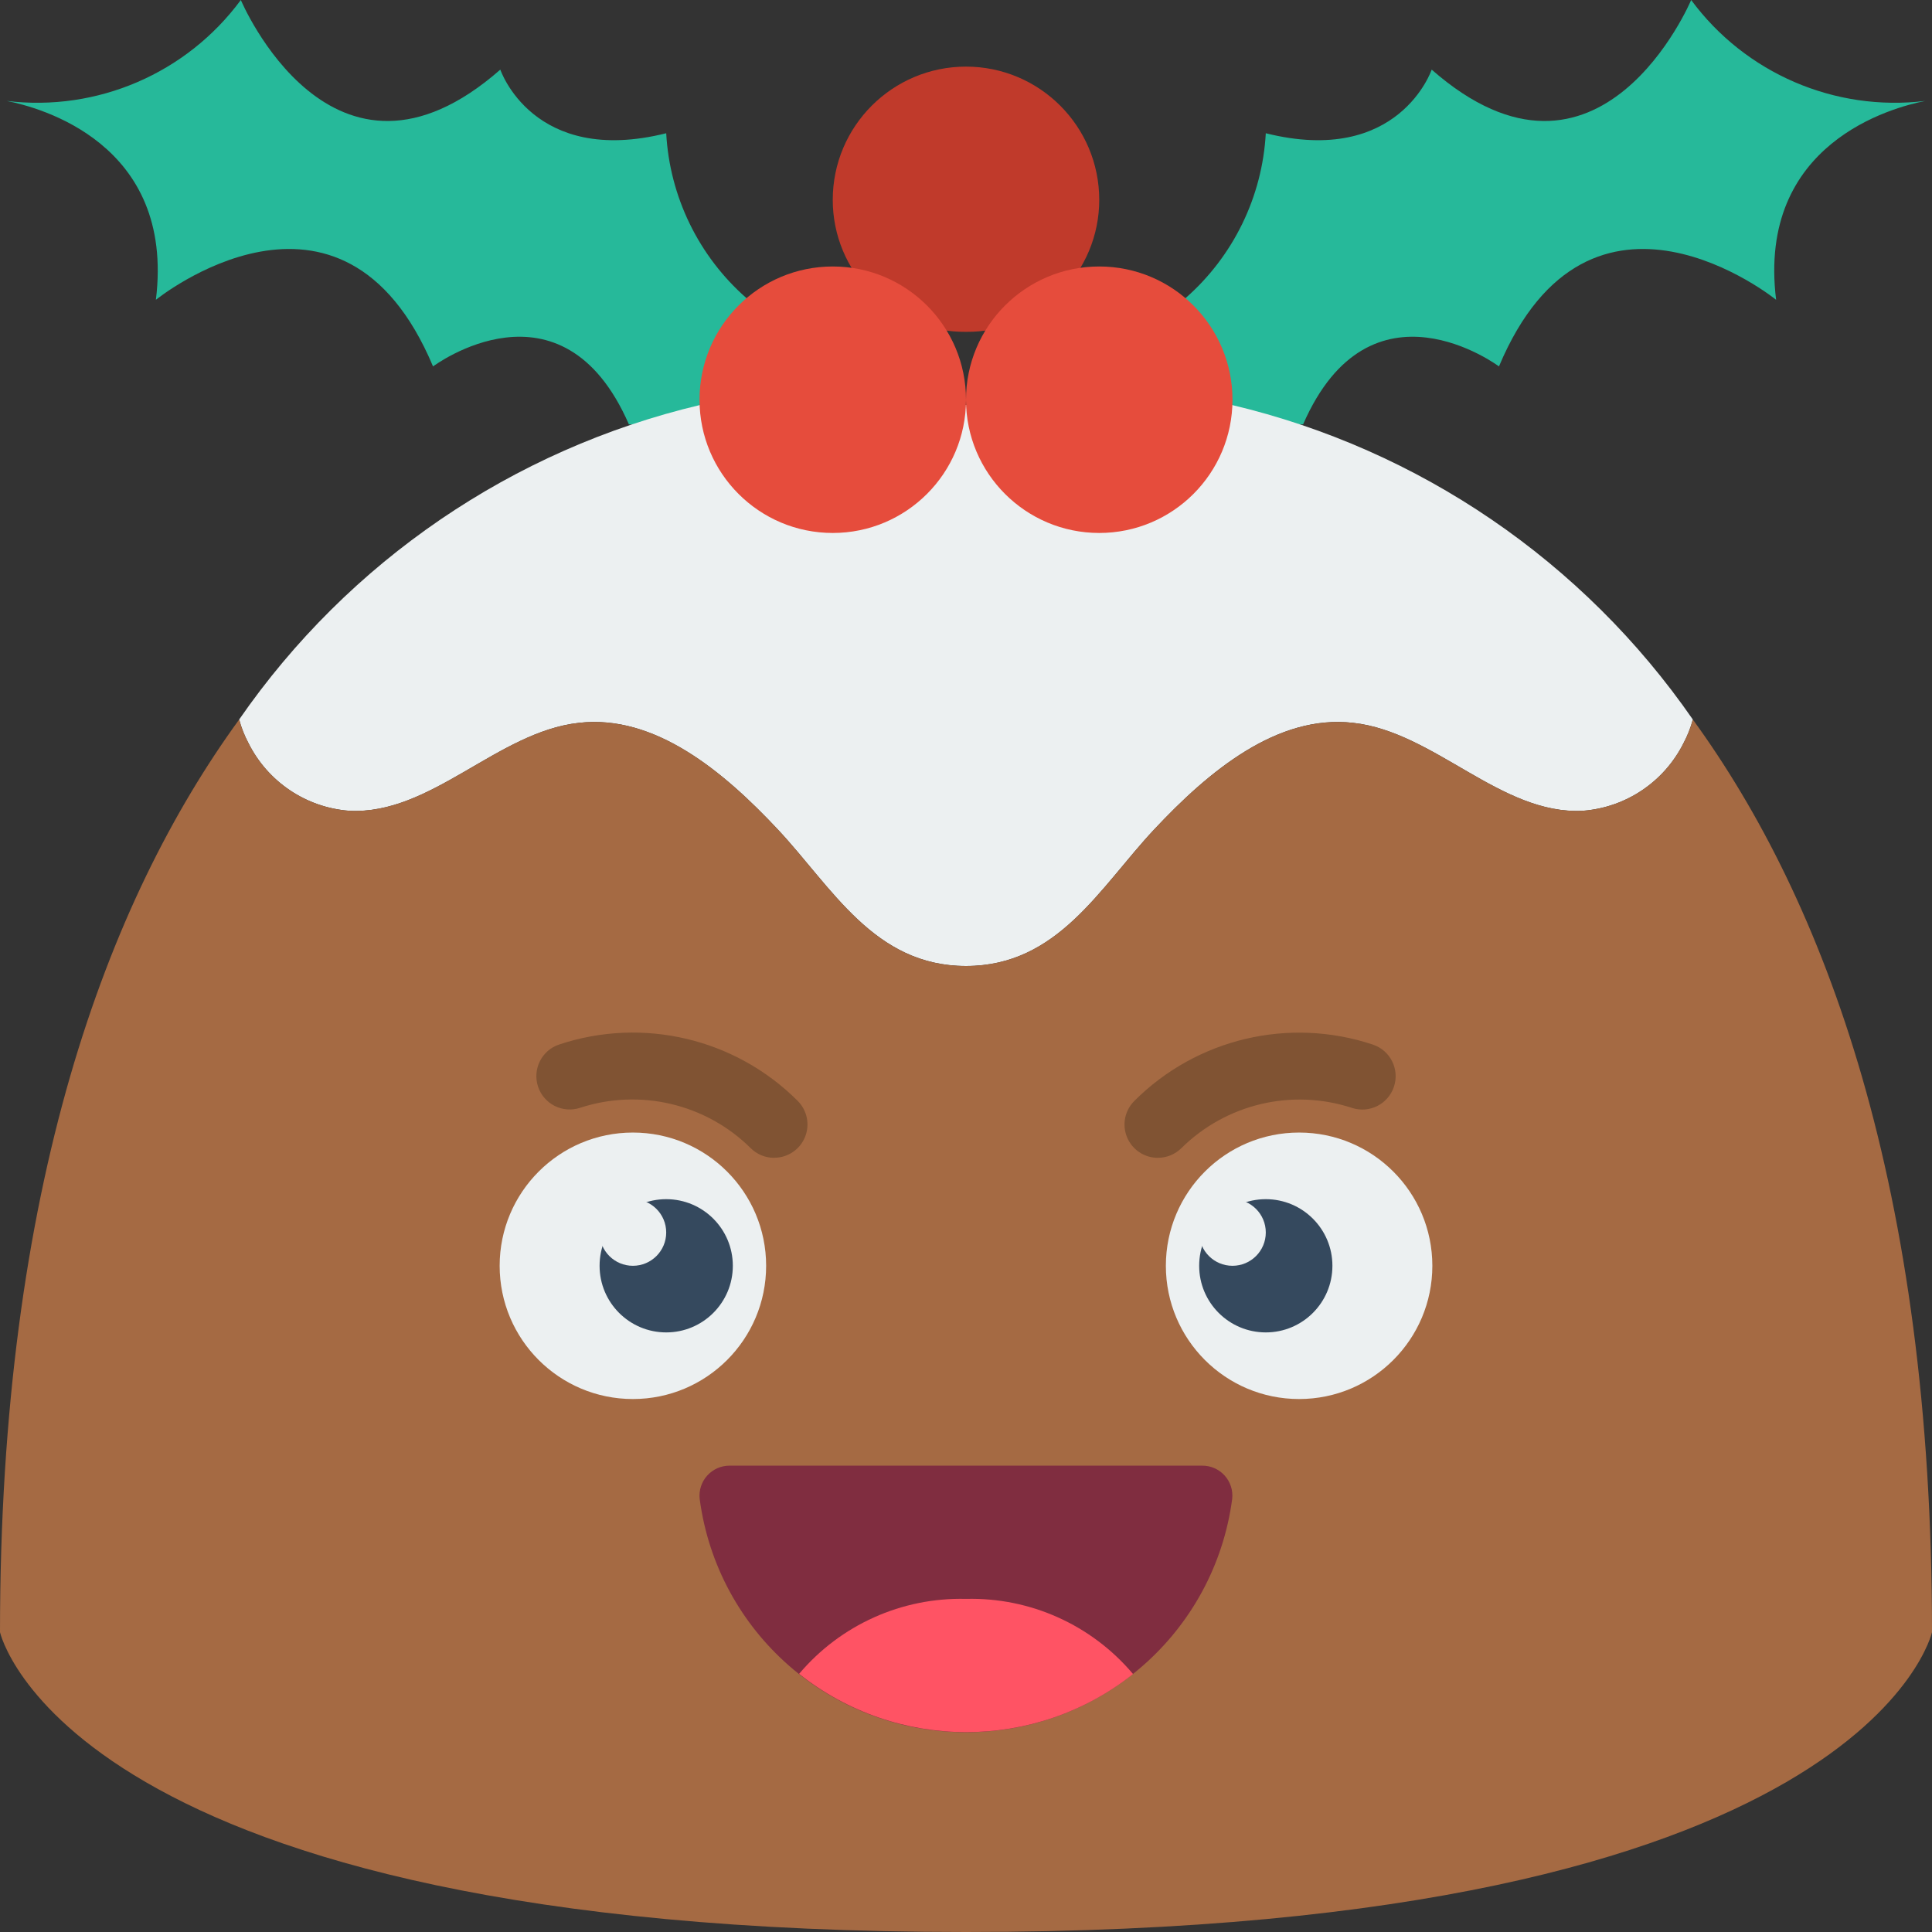 <svg height="512" viewBox="0 0 58 58" width="512" xmlns="http://www.w3.org/2000/svg"><rect x="0" y="0" width="58" height="58" fill="#333333" stroke="none"/><g id="Page-1" fill="none" fill-rule="evenodd"><g id="071---Happy-Pudding" fill-rule="nonzero"><path id="Shape" d="m23 12.74h-4.12c-2.02-4.63-5.88-1.74-5.88-1.74-2.74-6.52-8.32-2-8.32-2 .58-4.71-3.51-5.78-4.48-5.97l-.2-.03.2.03c2.718.33 5.404-.827 7.03-3.03 0 0 2.74 6.52 7.79 2.09 0 0 .98 2.91 4.98 1.91.105 1.907.974 3.691 2.41 4.95z" fill="#26b99a"/><path id="Shape" d="m35 12.74h4.12c2.02-4.63 5.88-1.74 5.88-1.74 2.74-6.52 8.32-2 8.32-2-.58-4.71 3.51-5.78 4.48-5.97l.2-.03-.2.03c-2.718.33-5.404-.827-7.03-3.03 0 0-2.74 6.52-7.79 2.09 0 0-.98 2.91-4.98 1.91-.105 1.907-.974 3.691-2.41 4.95z" fill="#26b99a"/><path id="Shape" d="m50.82 21.6c-.066.246-.16.485-.28.71-.58 1.16-1.727 1.931-3.02 2.03-2.46.13-4.45-2.37-6.9-2.64-2.28-.26-4.33 1.45-5.97 3.2s-2.89 4.1-5.65 4.1-4.02-2.36-5.65-4.1-3.69-3.46-5.97-3.2c-2.45.27-4.44 2.77-6.9 2.64-1.293-.099-2.44-.87-3.02-2.03-.12-.225-.214-.464-.28-.71 3.285-4.748 8.212-8.111 13.83-9.44h15.98c5.618 1.329 10.545 4.692 13.83 9.44z" fill="#ecf0f1"/><path id="Shape" d="m58 49s-2 9-29 9-29-9-29-9c0-13.38 3.21-21.94 7.18-27.4.066.246.16.485.28.71.58 1.16 1.727 1.931 3.02 2.03 2.46.13 4.45-2.37 6.9-2.64 2.28-.26 4.33 1.45 5.97 3.2s2.89 4.1 5.65 4.1 4.02-2.36 5.65-4.1 3.69-3.46 5.97-3.2c2.45.27 4.44 2.77 6.9 2.64 1.293-.099 2.44-.87 3.02-2.03.12-.225.214-.464.28-.71 3.97 5.46 7.18 14.02 7.18 27.4z" fill="#a56a43"/><path id="Shape" d="m23.241 34.759c-.265-0-.52-.105-.707-.293-1.344-1.329-3.318-1.796-5.115-1.21-.525.175-1.092-.109-1.266-.633s.109-1.092.633-1.266c2.515-.837 5.288-.182 7.162 1.693.286.286.371.716.217 1.09-.155.374-.519.617-.924.617z" fill="#805333"/><circle id="Oval" cx="19" cy="38" fill="#ecf0f1" r="4"/><path id="Shape" d="m34.759 34.759c-.404-0-.769-.244-.924-.617-.155-.374-.069-.804.217-1.09 1.874-1.875 4.647-2.53 7.162-1.693.525.175.808.742.633 1.266-.175.525-.742.808-1.266.633-1.797-.586-3.771-.119-5.115 1.21-.188.186-.442.291-.707.29z" fill="#805333"/><circle id="Oval" cx="39" cy="38" fill="#ecf0f1" r="4"/><path id="Shape" d="m21.9 44c-.256-0-.5.109-.671.3s-.252.446-.224.7c.532 4.008 3.95 7.003 7.993 7.003s7.461-2.995 7.993-7.003c.029-.255-.053-.511-.225-.702-.172-.191-.417-.3-.675-.298z" fill="#802d40"/><path id="Shape" d="m34.01 50.25v.01c-2.937 2.324-7.087 2.319-10.02-.01 1.242-1.471 3.085-2.299 5.01-2.25 1.925-.049 3.768.779 5.01 2.25z" fill="#ff5364"/><path id="Shape" d="m29 9.962c1.058.011 2.076-.402 2.827-1.146.751-.744 1.174-1.758 1.173-2.816 0-2.209-1.791-4-4-4s-4 1.791-4 4c-.001 1.058.422 2.072 1.173 2.816.751.744 1.769 1.157 2.827 1.146z" fill="#c03a2b"/><circle id="Oval" cx="25" cy="12" fill="#e64c3c" r="4"/><circle id="Oval" cx="33" cy="12" fill="#e64c3c" r="4"/><circle id="Oval" cx="20" cy="38" fill="#35495e" r="2"/><circle id="Oval" cx="38" cy="38" fill="#35495e" r="2"/><g fill="#ecf0f1"><circle id="Oval" cx="19" cy="37" r="1"/><circle id="Oval" cx="37" cy="37" r="1"/></g></g></g></svg>